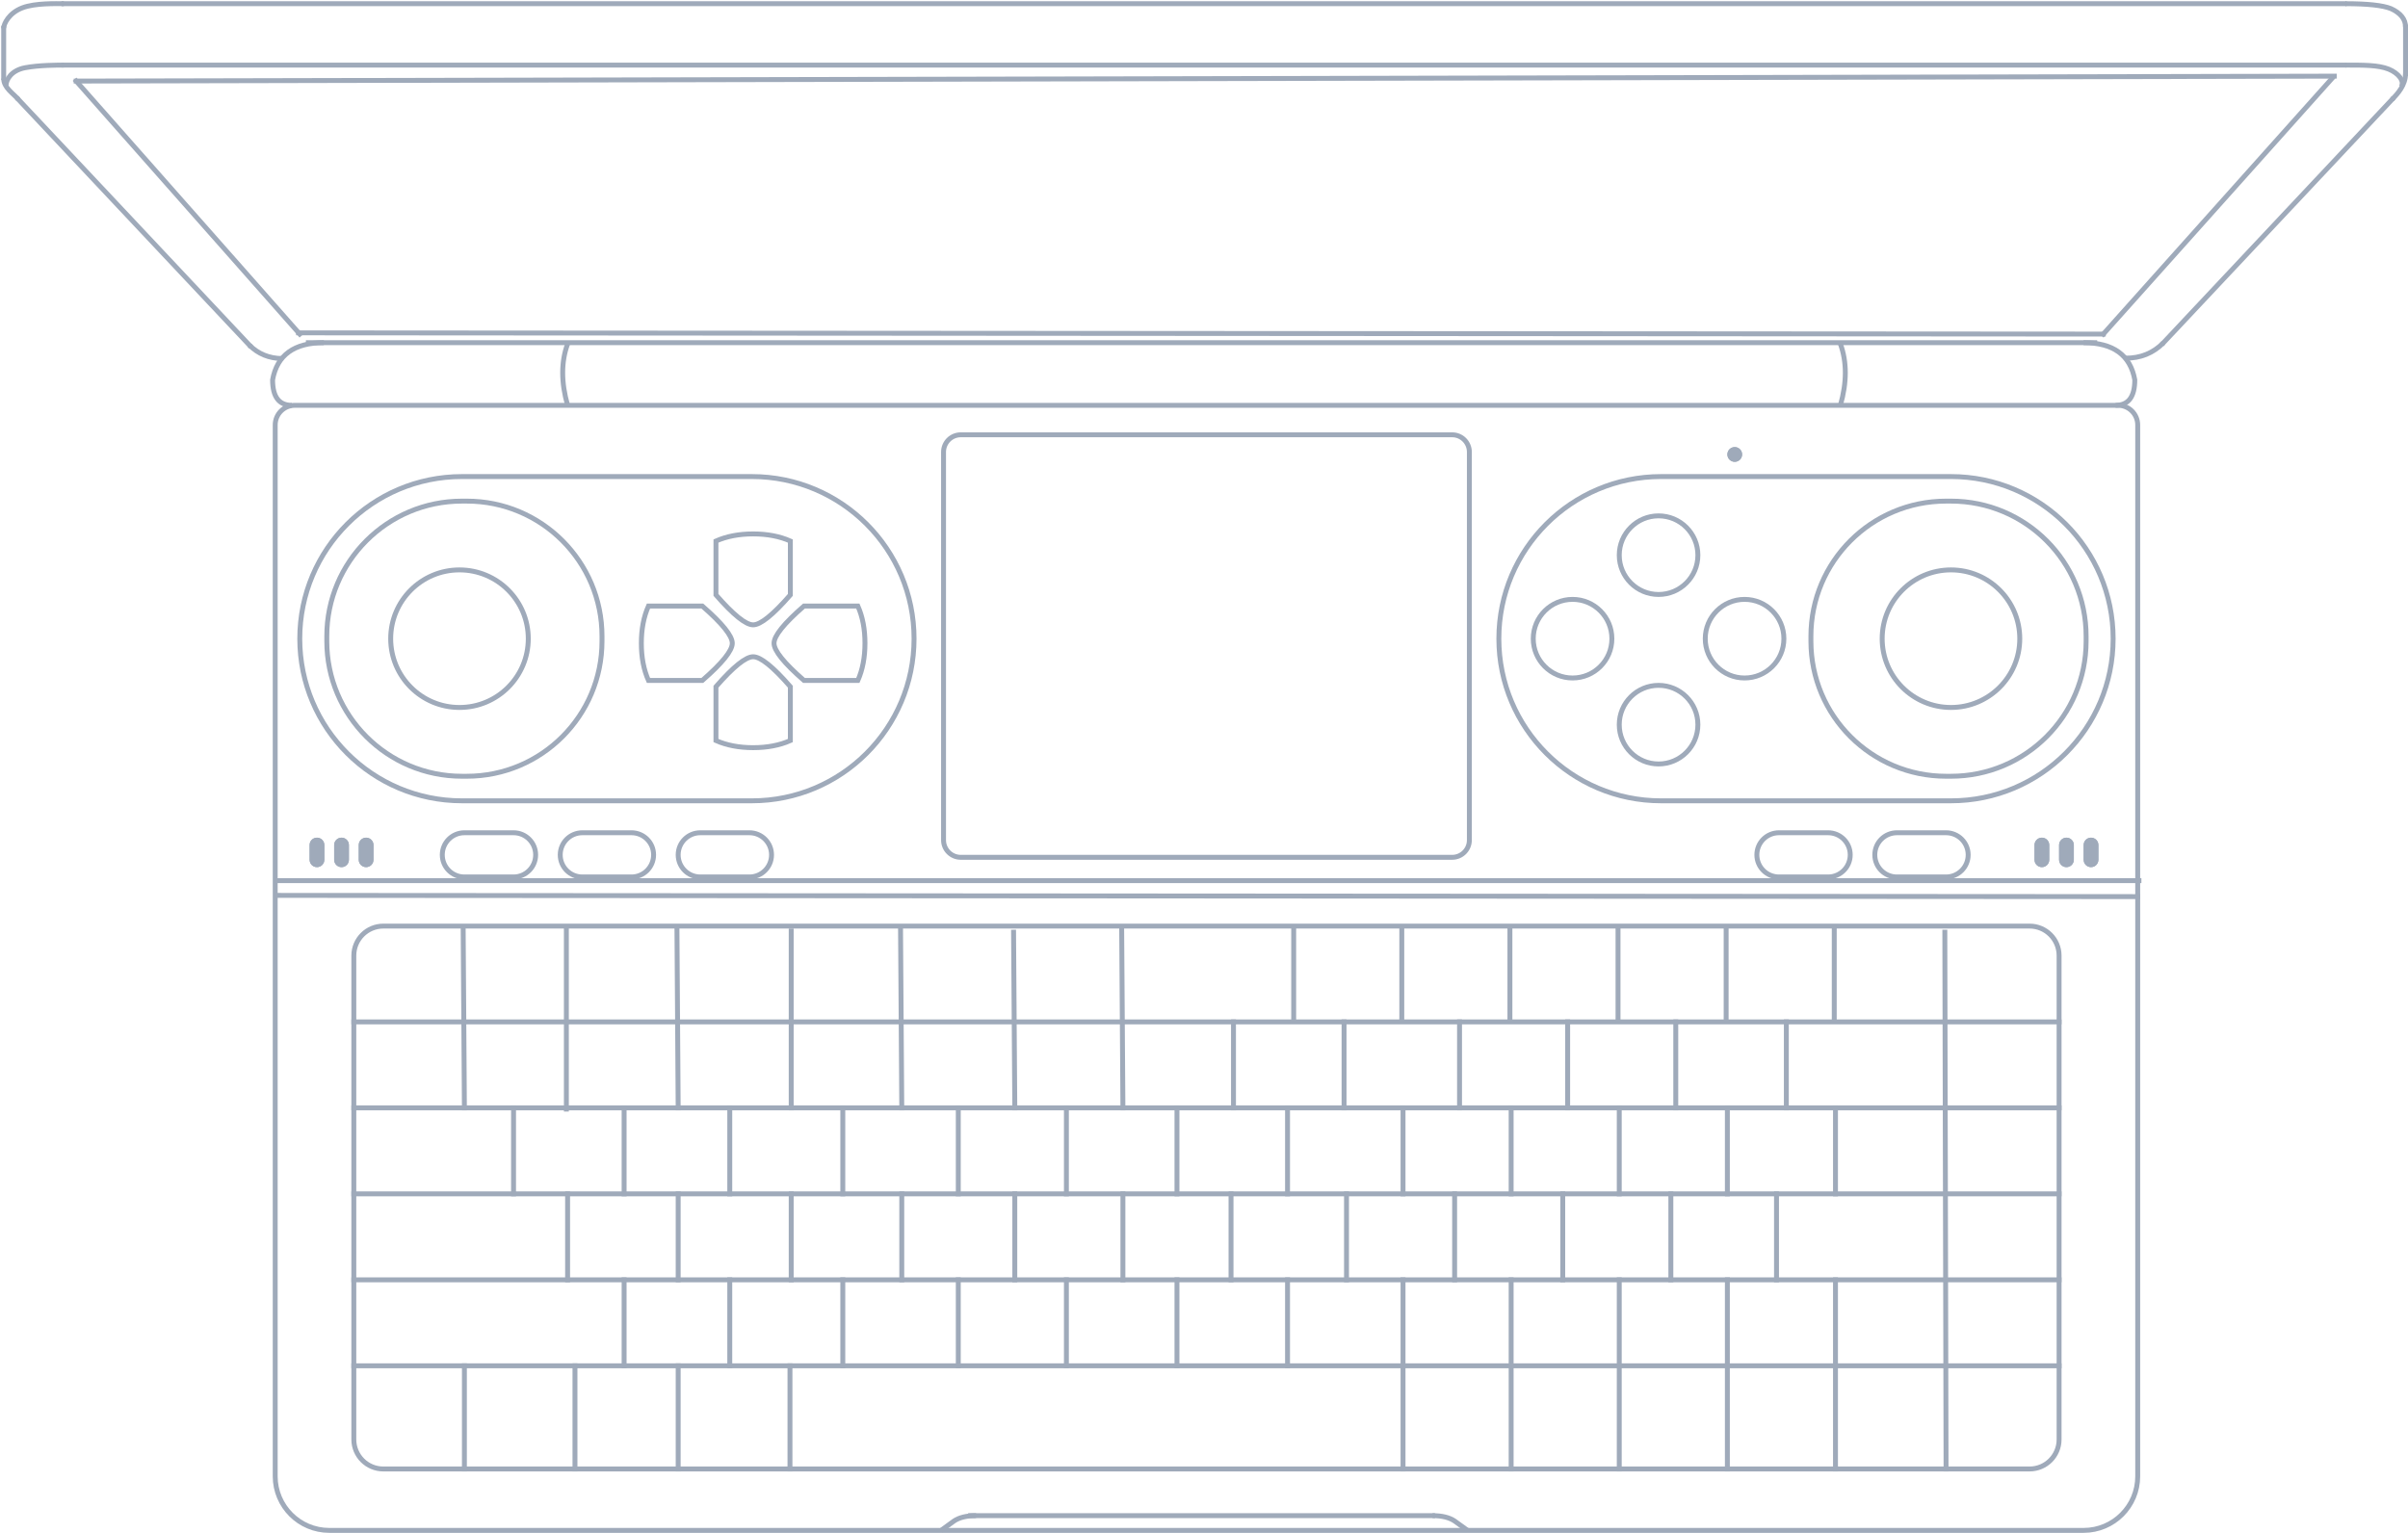 <?xml version="1.0" encoding="UTF-8"?><svg version="1.1" width="980px" height="624px" viewBox="0 0 980.0 624.0" xmlns="http://www.w3.org/2000/svg" xmlns:xlink="http://www.w3.org/1999/xlink"><defs><clipPath id="i0"><path d="M1063,0 L1063,638 L0,638 L0,0 L1063,0 Z"></path></clipPath><clipPath id="i1"><path d="M208,0 C212.418,-8.11624501e-16 216,3.582 216,8 L216,166 C216,170.418 212.418,174 208,174 L8,174 C3.582,174 2.705415e-16,170.418 0,166 L0,8 C-5.41083001e-16,3.582 3.582,5.41083001e-16 8,0 L208,0 Z"></path></clipPath><clipPath id="i2"><path d="M29,0 C45.016,-2.94213882e-15 58,12.984 58,29 C58,45.016 45.016,58 29,58 C12.984,58 9.80712939e-16,45.016 0,29 C-1.96142588e-15,12.984 12.984,1.96142588e-15 29,0 Z"></path></clipPath><clipPath id="i3"><path d="M185,0 C222.003,-6.7973552e-15 252,29.997 252,67 C252,104.003 222.003,134 185,134 L67,134 C29.997,134 2.26578507e-15,104.003 0,67 C-4.53157013e-15,29.997 29.997,4.53157013e-15 67,0 L185,0 Z"></path></clipPath><clipPath id="i4"><path d="M58,0 C88.928,-5.68137151e-15 114,25.072 114,56 L114,58 C114,88.928 88.928,114 58,114 L56,114 C25.072,114 1.8937905e-15,88.928 0,58 L0,56 C-3.78758101e-15,25.072 25.072,3.78758101e-15 56,0 L58,0 Z"></path></clipPath><clipPath id="i5"><path d="M17,0 C26.389,-1.72470207e-15 34,7.611 34,17 C34,26.389 26.389,34 17,34 C7.611,34 5.74900688e-16,26.389 0,17 C-1.14980138e-15,7.611 7.611,1.14980138e-15 17,0 Z"></path></clipPath><clipPath id="i6"><path d="M30,0 C35.523,-1.01453063e-15 40,4.477 40,10 C40,15.523 35.523,20 30,20 L10,20 C4.477,20 3.38176876e-16,15.523 0,10 C-6.76353751e-16,4.477 4.477,6.76353751e-16 10,0 L30,0 Z"></path></clipPath><clipPath id="i7"><path d="M3,0 C4.657,-3.04359188e-16 6,1.343 6,3 L6,9 C6,10.657 4.657,12 3,12 C1.343,12 1.01453063e-16,10.657 0,9 L0,3 C-2.02906125e-16,1.343 1.343,2.02906125e-16 3,0 Z M13,0 C14.657,-3.04359188e-16 16,1.343 16,3 L16,9 C16,10.657 14.657,12 13,12 C11.343,12 10,10.657 10,9 L10,3 C10,1.343 11.343,2.02906125e-16 13,0 Z M23,0 C24.657,-3.04359188e-16 26,1.343 26,3 L26,9 C26,10.657 24.657,12 23,12 C21.343,12 20,10.657 20,9 L20,3 C20,1.343 21.343,2.02906125e-16 23,0 Z"></path></clipPath><clipPath id="i8"><path d="M3,0 C4.657,0 6,1.343 6,3 C6,4.657 4.657,6 3,6 C1.343,6 0,4.657 0,3 C0,1.343 1.343,0 3,0 Z"></path></clipPath></defs><g transform="translate(-41.0 -7.0)"><g clip-path="url(#i0)"><g transform="translate(42.0 8.0)"><g transform="translate(111.0 164.0)"><path d="M8,0 L750,0 C754.418,-8.11624501e-16 758,3.582 758,8 L758,436 C758,448.15 748.15,458 736,458 L22,458 C9.85,458 1.49548438e-14,448.15 0,436 L0,8 C-5.41083001e-16,3.582 3.582,-6.56434436e-15 8,0 Z" stroke="#9FAABA" stroke-width="2" fill="none" stroke-miterlimit="10"></path><g transform="translate(0.0 199.0)"><path d="M0.5,0.5 L758,1" stroke="#9FAABA" stroke-width="2" fill="none" stroke-linecap="square" stroke-miterlimit="10"></path></g><g transform="translate(283.0 451.0)"><path d="M0,1 L188,1" stroke="#9FAABA" stroke-width="2" fill="none" stroke-linecap="square" stroke-miterlimit="10"></path></g><g transform="translate(471.0 452.0)"><path d="M0,0 C3.838,0 6.838,0.732 9,2.195 L14.242,6" stroke="#9FAABA" stroke-width="2" fill="none" stroke-miterlimit="10"></path></g><g transform="translate(285.242 452.0) scale(-1.0 1.0)"><path d="M0,0 C3.838,0 6.838,0.732 9,2.195 L14.242,6" stroke="#9FAABA" stroke-width="2" fill="none" stroke-miterlimit="10"></path></g><g transform="translate(271.0 11.0)"><g clip-path="url(#i1)"><path d="M8,0 L208,0 C212.418,-8.11624501e-16 216,3.582 216,8 L216,166 C216,170.418 212.418,174 208,174 L8,174 C3.582,174 2.705415e-16,170.418 0,166 L0,8 C-5.41083001e-16,3.582 3.582,5.41083001e-16 8,0 Z" stroke="#9FAABA" stroke-width="4" fill="none" stroke-miterlimit="5"></path></g></g><g transform="translate(0.0 193.0)"><path d="M0.5,0.5 L758.5,0.5" stroke="#9FAABA" stroke-width="2" fill="none" stroke-linecap="square" stroke-miterlimit="10"></path></g></g><g transform="translate(120.0 192.0)"><g transform="translate(37.0 38.0)"><g clip-path="url(#i2)"><path d="M29,0 C45.016,-2.94213882e-15 58,12.984 58,29 C58,45.016 45.016,58 29,58 C12.984,58 9.80712939e-16,45.016 0,29 C-1.96142588e-15,12.984 12.984,1.96142588e-15 29,0 Z" stroke="#9FAABA" stroke-width="4" fill="none" stroke-miterlimit="5"></path></g></g><g transform="translate(644.0 38.0)"><g clip-path="url(#i2)"><path d="M29,0 C45.016,-2.94213882e-15 58,12.984 58,29 C58,45.016 45.016,58 29,58 C12.984,58 9.80712939e-16,45.016 0,29 C-1.96142588e-15,12.984 12.984,1.96142588e-15 29,0 Z" stroke="#9FAABA" stroke-width="4" fill="none" stroke-miterlimit="5"></path></g></g><g clip-path="url(#i3)"><path d="M67,0 L185,0 C222.003,-6.7973552e-15 252,29.997 252,67 C252,104.003 222.003,134 185,134 L67,134 C29.997,134 2.26578507e-15,104.003 0,67 C-4.53157013e-15,29.997 29.997,4.53157013e-15 67,0 Z" stroke="#9FAABA" stroke-width="4" fill="none" stroke-miterlimit="5"></path></g><g transform="translate(488.0 0.0)"><g clip-path="url(#i3)"><path d="M67,0 L185,0 C222.003,-6.7973552e-15 252,29.997 252,67 C252,104.003 222.003,134 185,134 L67,134 C29.997,134 2.26578507e-15,104.003 0,67 C-4.53157013e-15,29.997 29.997,4.53157013e-15 67,0 Z" stroke="#9FAABA" stroke-width="4" fill="none" stroke-miterlimit="5"></path></g></g><g transform="translate(11.0 10.0)"><g clip-path="url(#i4)"><path d="M56,0 L58,0 C88.928,-5.68137151e-15 114,25.072 114,56 L114,58 C114,88.928 88.928,114 58,114 L56,114 C25.072,114 1.8937905e-15,88.928 0,58 L0,56 C-3.78758101e-15,25.072 25.072,3.78758101e-15 56,0 Z" stroke="#9FAABA" stroke-width="4" fill="none" stroke-miterlimit="5"></path></g></g><g transform="translate(615.0 10.0)"><g clip-path="url(#i4)"><path d="M56,0 L58,0 C88.928,-5.68137151e-15 114,25.072 114,56 L114,58 C114,88.928 88.928,114 58,114 L56,114 C25.072,114 1.8937905e-15,88.928 0,58 L0,56 C-3.78758101e-15,25.072 25.072,3.78758101e-15 56,0 Z" stroke="#9FAABA" stroke-width="4" fill="none" stroke-miterlimit="5"></path></g></g><g transform="translate(502.0 50.0)"><g clip-path="url(#i5)"><path d="M17,0 C26.389,-1.72470207e-15 34,7.611 34,17 C34,26.389 26.389,34 17,34 C7.611,34 5.74900688e-16,26.389 0,17 C-1.14980138e-15,7.611 7.611,1.14980138e-15 17,0 Z" stroke="#9FAABA" stroke-width="4" fill="none" stroke-miterlimit="5"></path></g></g><g transform="translate(572.0 50.0)"><g clip-path="url(#i5)"><path d="M17,0 C26.389,-1.72470207e-15 34,7.611 34,17 C34,26.389 26.389,34 17,34 C7.611,34 5.74900688e-16,26.389 0,17 C-1.14980138e-15,7.611 7.611,1.14980138e-15 17,0 Z" stroke="#9FAABA" stroke-width="4" fill="none" stroke-miterlimit="5"></path></g></g><g transform="translate(537.0 16.0)"><g clip-path="url(#i5)"><path d="M17,0 C26.389,-1.72470207e-15 34,7.611 34,17 C34,26.389 26.389,34 17,34 C7.611,34 5.74900688e-16,26.389 0,17 C-1.14980138e-15,7.611 7.611,1.14980138e-15 17,0 Z" stroke="#9FAABA" stroke-width="4" fill="none" stroke-miterlimit="5"></path></g></g><g transform="translate(537.0 85.0)"><g clip-path="url(#i5)"><path d="M17,0 C26.389,-1.72470207e-15 34,7.611 34,17 C34,26.389 26.389,34 17,34 C7.611,34 5.74900688e-16,26.389 0,17 C-1.14980138e-15,7.611 7.611,1.14980138e-15 17,0 Z" stroke="#9FAABA" stroke-width="4" fill="none" stroke-miterlimit="5"></path></g></g><g transform="translate(170.375 111.363) rotate(-90)"><path d="M2.895,0 L24.822,0 C32.947,7.081 37.009,12.129 37.009,15.142 C37.009,18.155 32.947,23.202 24.822,30.283 L2.895,30.283 C0.965,25.935 0,20.888 0,15.142 C0,9.396 0.965,4.348 2.895,0 Z" stroke="#9FAABA" stroke-width="2" fill="none" stroke-miterlimit="10"></path></g><g transform="translate(200.658 24.354) rotate(90.0)"><path d="M2.895,0 L24.822,0 C32.947,7.081 37.009,12.129 37.009,15.142 C37.009,18.155 32.947,23.202 24.822,30.283 L2.895,30.283 C0.965,25.935 0,20.888 0,15.142 C0,9.396 0.965,4.348 2.895,0 Z" stroke="#9FAABA" stroke-width="2" fill="none" stroke-miterlimit="10"></path></g><g transform="translate(231.021 53.717) scale(-1.0 1.0)"><path d="M2.895,0 L24.822,0 C32.947,7.081 37.009,12.129 37.009,15.142 C37.009,18.155 32.947,23.202 24.822,30.283 L2.895,30.283 C0.965,25.935 0,20.888 0,15.142 C0,9.396 0.965,4.348 2.895,0 Z" stroke="#9FAABA" stroke-width="2" fill="none" stroke-miterlimit="10"></path></g><g transform="translate(140.012 53.717)"><path d="M2.895,0 L24.822,0 C32.947,7.081 37.009,12.129 37.009,15.142 C37.009,18.155 32.947,23.202 24.822,30.283 L2.895,30.283 C0.965,25.935 0,20.888 0,15.142 C0,9.396 0.965,4.348 2.895,0 Z" stroke="#9FAABA" stroke-width="2" fill="none" stroke-miterlimit="10"></path></g></g><g transform="translate(143.0 376.0)"><path d="M12,0 L682,0 C688.627,-1.21743675e-15 694,5.373 694,12 L694,209 C694,215.627 688.627,221 682,221 L12,221 C5.373,221 1.81693806e-14,215.627 0,209 L0,12 C2.74108918e-15,5.373 5.373,6.14069502e-15 12,0 Z" stroke="#9FAABA" stroke-width="2" fill="none" stroke-miterlimit="10"></path><g transform="translate(0.0 38.0)"><path d="M0,1 L694,1" stroke="#9FAABA" stroke-width="2" fill="none" stroke-linecap="square" stroke-miterlimit="10"></path></g><g transform="translate(0.0 73.0)"><path d="M0,1 L694,1" stroke="#9FAABA" stroke-width="2" fill="none" stroke-linecap="square" stroke-miterlimit="10"></path></g><g transform="translate(0.0 108.0)"><path d="M0,1 L694,1" stroke="#9FAABA" stroke-width="2" fill="none" stroke-linecap="square" stroke-miterlimit="10"></path></g><g transform="translate(0.0 143.0)"><path d="M0,1 L694,1" stroke="#9FAABA" stroke-width="2" fill="none" stroke-linecap="square" stroke-miterlimit="10"></path></g><g transform="translate(0.0 178.0)"><path d="M0,1 L694,1" stroke="#9FAABA" stroke-width="2" fill="none" stroke-linecap="square" stroke-miterlimit="10"></path></g><g transform="translate(44.0 0.0)"><path d="M0.5,0.5 L1,74" stroke="#9FAABA" stroke-width="2" fill="none" stroke-linecap="square" stroke-miterlimit="10"></path></g><g transform="translate(177.0 2.0)"><path d="M1,0 L1,72" stroke="#9FAABA" stroke-width="2" fill="none" stroke-linecap="square" stroke-miterlimit="10"></path></g><g transform="translate(131.0 0.0)"><path d="M0.5,0.5 L1,74" stroke="#9FAABA" stroke-width="2" fill="none" stroke-linecap="square" stroke-miterlimit="10"></path></g><g transform="translate(86.0 0.0)"><path d="M0.5,0.5 L0.5,74.5" stroke="#9FAABA" stroke-width="2" fill="none" stroke-linecap="square" stroke-miterlimit="10"></path></g><g transform="translate(222.0 1.0)"><path d="M0.5,0.5 L1,73" stroke="#9FAABA" stroke-width="2" fill="none" stroke-linecap="square" stroke-miterlimit="10"></path></g><g transform="translate(312.0 1.0)"><path d="M0.5,0.5 L1,73" stroke="#9FAABA" stroke-width="2" fill="none" stroke-linecap="square" stroke-miterlimit="10"></path></g><g transform="translate(268.0 2.0)"><path d="M0.5,0.5 L1,72" stroke="#9FAABA" stroke-width="2" fill="none" stroke-linecap="square" stroke-miterlimit="10"></path></g><g transform="translate(382.0 0.0)"><path d="M0.5,0.5 L0.5,37.5" stroke="#9FAABA" stroke-width="2" fill="none" stroke-linecap="square" stroke-miterlimit="10"></path></g><g transform="translate(64.0 74.0)"><path d="M1,0 L1,35" stroke="#9FAABA" stroke-width="2" fill="none" stroke-linecap="square" stroke-miterlimit="10"></path></g><g transform="translate(109.0 74.0)"><path d="M1,0 L1,35" stroke="#9FAABA" stroke-width="2" fill="none" stroke-linecap="square" stroke-miterlimit="10"></path></g><g transform="translate(109.0 144.0)"><path d="M1,0 L1,35" stroke="#9FAABA" stroke-width="2" fill="none" stroke-linecap="square" stroke-miterlimit="10"></path></g><g transform="translate(152.0 74.0)"><path d="M1,0 L1,35" stroke="#9FAABA" stroke-width="2" fill="none" stroke-linecap="square" stroke-miterlimit="10"></path></g><g transform="translate(152.0 144.0)"><path d="M1,0 L1,35" stroke="#9FAABA" stroke-width="2" fill="none" stroke-linecap="square" stroke-miterlimit="10"></path></g><g transform="translate(198.0 74.0)"><path d="M1,0 L1,35" stroke="#9FAABA" stroke-width="2" fill="none" stroke-linecap="square" stroke-miterlimit="10"></path></g><g transform="translate(131.0 109.0)"><path d="M1,0 L1,35" stroke="#9FAABA" stroke-width="2" fill="none" stroke-linecap="square" stroke-miterlimit="10"></path></g><g transform="translate(177.0 109.0)"><path d="M1,0 L1,35" stroke="#9FAABA" stroke-width="2" fill="none" stroke-linecap="square" stroke-miterlimit="10"></path></g><g transform="translate(222.0 109.0)"><path d="M1,0 L1,35" stroke="#9FAABA" stroke-width="2" fill="none" stroke-linecap="square" stroke-miterlimit="10"></path></g><g transform="translate(268.0 109.0)"><path d="M1,0 L1,35" stroke="#9FAABA" stroke-width="2" fill="none" stroke-linecap="square" stroke-miterlimit="10"></path></g><g transform="translate(312.0 109.0)"><path d="M1,0 L1,35" stroke="#9FAABA" stroke-width="2" fill="none" stroke-linecap="square" stroke-miterlimit="10"></path></g><g transform="translate(356.0 109.0)"><path d="M1,0 L1,35" stroke="#9FAABA" stroke-width="2" fill="none" stroke-linecap="square" stroke-miterlimit="10"></path></g><g transform="translate(403.0 109.0)"><path d="M1,0 L1,35" stroke="#9FAABA" stroke-width="2" fill="none" stroke-linecap="square" stroke-miterlimit="10"></path></g><g transform="translate(447.0 109.0)"><path d="M1,0 L1,35" stroke="#9FAABA" stroke-width="2" fill="none" stroke-linecap="square" stroke-miterlimit="10"></path></g><g transform="translate(491.0 109.0)"><path d="M1,0 L1,35" stroke="#9FAABA" stroke-width="2" fill="none" stroke-linecap="square" stroke-miterlimit="10"></path></g><g transform="translate(535.0 109.0)"><path d="M1,0 L1,35" stroke="#9FAABA" stroke-width="2" fill="none" stroke-linecap="square" stroke-miterlimit="10"></path></g><g transform="translate(578.0 109.0)"><path d="M1,0 L1,35" stroke="#9FAABA" stroke-width="2" fill="none" stroke-linecap="square" stroke-miterlimit="10"></path></g><g transform="translate(131.0 179.0)"><path d="M1,0 L1,42" stroke="#9FAABA" stroke-width="2" fill="none" stroke-linecap="square" stroke-miterlimit="10"></path></g><g transform="translate(176.0 179.0)"><path d="M1.5,0 L1.5,42" stroke="#9FAABA" stroke-width="2" fill="none" stroke-linecap="square" stroke-miterlimit="10"></path></g><g transform="translate(89.0 179.0)"><path d="M1,0 L1,42" stroke="#9FAABA" stroke-width="2" fill="none" stroke-linecap="square" stroke-miterlimit="10"></path></g><g transform="translate(44.0 179.0)"><path d="M1,0 L1,42" stroke="#9FAABA" stroke-width="2" fill="none" stroke-linecap="square" stroke-miterlimit="10"></path></g><g transform="translate(86.0 109.0)"><path d="M1,0 L1,35" stroke="#9FAABA" stroke-width="2" fill="none" stroke-linecap="square" stroke-miterlimit="10"></path></g><g transform="translate(198.0 144.0)"><path d="M1,0 L1,35" stroke="#9FAABA" stroke-width="2" fill="none" stroke-linecap="square" stroke-miterlimit="10"></path></g><g transform="translate(245.0 74.0)"><path d="M1,0 L1,35" stroke="#9FAABA" stroke-width="2" fill="none" stroke-linecap="square" stroke-miterlimit="10"></path></g><g transform="translate(245.0 144.0)"><path d="M1,0 L1,35" stroke="#9FAABA" stroke-width="2" fill="none" stroke-linecap="square" stroke-miterlimit="10"></path></g><g transform="translate(289.0 74.0)"><path d="M1,0 L1,35" stroke="#9FAABA" stroke-width="2" fill="none" stroke-linecap="square" stroke-miterlimit="10"></path></g><g transform="translate(289.0 144.0)"><path d="M1,0 L1,35" stroke="#9FAABA" stroke-width="2" fill="none" stroke-linecap="square" stroke-miterlimit="10"></path></g><g transform="translate(334.0 74.0)"><path d="M1,0 L1,35" stroke="#9FAABA" stroke-width="2" fill="none" stroke-linecap="square" stroke-miterlimit="10"></path></g><g transform="translate(334.0 144.0)"><path d="M1,0 L1,35" stroke="#9FAABA" stroke-width="2" fill="none" stroke-linecap="square" stroke-miterlimit="10"></path></g><g transform="translate(379.0 74.0)"><path d="M1,0 L1,35" stroke="#9FAABA" stroke-width="2" fill="none" stroke-linecap="square" stroke-miterlimit="10"></path></g><g transform="translate(379.0 144.0)"><path d="M1,0 L1,35" stroke="#9FAABA" stroke-width="2" fill="none" stroke-linecap="square" stroke-miterlimit="10"></path></g><g transform="translate(470.0 74.0)"><path d="M1,0 L1,35" stroke="#9FAABA" stroke-width="2" fill="none" stroke-linecap="square" stroke-miterlimit="10"></path></g><g transform="translate(470.0 144.0)"><path d="M1,0 L1,77" stroke="#9FAABA" stroke-width="2" fill="none" stroke-linecap="square" stroke-miterlimit="10"></path></g><g transform="translate(514.0 74.0)"><path d="M1,0 L1,35" stroke="#9FAABA" stroke-width="2" fill="none" stroke-linecap="square" stroke-miterlimit="10"></path></g><g transform="translate(514.0 144.0)"><path d="M1,0 L1,77" stroke="#9FAABA" stroke-width="2" fill="none" stroke-linecap="square" stroke-miterlimit="10"></path></g><g transform="translate(558.0 74.0)"><path d="M1,0 L1,35" stroke="#9FAABA" stroke-width="2" fill="none" stroke-linecap="square" stroke-miterlimit="10"></path></g><g transform="translate(558.0 144.0)"><path d="M1,0 L1,77" stroke="#9FAABA" stroke-width="2" fill="none" stroke-linecap="square" stroke-miterlimit="10"></path></g><g transform="translate(602.0 74.0)"><path d="M1,0 L1,35" stroke="#9FAABA" stroke-width="2" fill="none" stroke-linecap="square" stroke-miterlimit="10"></path></g><g transform="translate(602.0 144.0)"><path d="M1,0 L1,77" stroke="#9FAABA" stroke-width="2" fill="none" stroke-linecap="square" stroke-miterlimit="10"></path></g><g transform="translate(426.0 74.0)"><path d="M1,0 L1,35" stroke="#9FAABA" stroke-width="2" fill="none" stroke-linecap="square" stroke-miterlimit="10"></path></g><g transform="translate(426.0 144.0)"><path d="M1,0 L1,77" stroke="#9FAABA" stroke-width="2" fill="none" stroke-linecap="square" stroke-miterlimit="10"></path></g><g transform="translate(402.0 39.0)"><path d="M1,0 L1,35" stroke="#9FAABA" stroke-width="2" fill="none" stroke-linecap="square" stroke-miterlimit="10"></path></g><g transform="translate(449.0 39.0)"><path d="M1,0 L1,35" stroke="#9FAABA" stroke-width="2" fill="none" stroke-linecap="square" stroke-miterlimit="10"></path></g><g transform="translate(493.0 39.0)"><path d="M1,0 L1,35" stroke="#9FAABA" stroke-width="2" fill="none" stroke-linecap="square" stroke-miterlimit="10"></path></g><g transform="translate(537.0 39.0)"><path d="M1,0 L1,35" stroke="#9FAABA" stroke-width="2" fill="none" stroke-linecap="square" stroke-miterlimit="10"></path></g><g transform="translate(582.0 39.0)"><path d="M1,0 L1,35" stroke="#9FAABA" stroke-width="2" fill="none" stroke-linecap="square" stroke-miterlimit="10"></path></g><g transform="translate(426.0 0.0)"><path d="M0.5,0.5 L0.5,37.5" stroke="#9FAABA" stroke-width="2" fill="none" stroke-linecap="square" stroke-miterlimit="10"></path></g><g transform="translate(470.0 0.0)"><path d="M0.5,0.5 L0.5,37.5" stroke="#9FAABA" stroke-width="2" fill="none" stroke-linecap="square" stroke-miterlimit="10"></path></g><g transform="translate(514.0 0.0)"><path d="M0.5,0.5 L0.5,37.5" stroke="#9FAABA" stroke-width="2" fill="none" stroke-linecap="square" stroke-miterlimit="10"></path></g><g transform="translate(558.0 0.0)"><path d="M0.5,0.5 L0.5,37.5" stroke="#9FAABA" stroke-width="2" fill="none" stroke-linecap="square" stroke-miterlimit="10"></path></g><g transform="translate(602.0 0.0)"><path d="M0.5,0.5 L0.5,37.5" stroke="#9FAABA" stroke-width="2" fill="none" stroke-linecap="square" stroke-miterlimit="10"></path></g><g transform="translate(647.0 2.0)"><path d="M0.5,0.5 L1,219" stroke="#9FAABA" stroke-width="2" fill="none" stroke-linecap="square" stroke-miterlimit="10"></path></g><g transform="translate(357.0 39.0)"><path d="M1,0 L1,35" stroke="#9FAABA" stroke-width="2" fill="none" stroke-linecap="square" stroke-miterlimit="10"></path></g></g><g transform="translate(178.0 337.0)"><g clip-path="url(#i6)"><path d="M10,0 L30,0 C35.523,-1.01453063e-15 40,4.477 40,10 C40,15.523 35.523,20 30,20 L10,20 C4.477,20 3.38176876e-16,15.523 0,10 C-6.76353751e-16,4.477 4.477,6.76353751e-16 10,0 Z" stroke="#9FAABA" stroke-width="4" fill="none" stroke-miterlimit="5"></path></g><g transform="translate(48.0 0.0)"><g clip-path="url(#i6)"><path d="M10,0 L30,0 C35.523,-1.01453063e-15 40,4.477 40,10 C40,15.523 35.523,20 30,20 L10,20 C4.477,20 3.38176876e-16,15.523 0,10 C-6.76353751e-16,4.477 4.477,6.76353751e-16 10,0 Z" stroke="#9FAABA" stroke-width="4" fill="none" stroke-miterlimit="5"></path></g></g><g transform="translate(96.0 0.0)"><g clip-path="url(#i6)"><path d="M10,0 L30,0 C35.523,-1.01453063e-15 40,4.477 40,10 C40,15.523 35.523,20 30,20 L10,20 C4.477,20 3.38176876e-16,15.523 0,10 C-6.76353751e-16,4.477 4.477,6.76353751e-16 10,0 Z" stroke="#9FAABA" stroke-width="4" fill="none" stroke-miterlimit="5"></path></g></g><g transform="translate(535.0 0.0)"><g clip-path="url(#i6)"><path d="M10,0 L30,0 C35.523,-1.01453063e-15 40,4.477 40,10 C40,15.523 35.523,20 30,20 L10,20 C4.477,20 3.38176876e-16,15.523 0,10 C-6.76353751e-16,4.477 4.477,6.76353751e-16 10,0 Z" stroke="#9FAABA" stroke-width="4" fill="none" stroke-miterlimit="5"></path></g></g><g transform="translate(583.0 0.0)"><g clip-path="url(#i6)"><path d="M10,0 L30,0 C35.523,-1.01453063e-15 40,4.477 40,10 C40,15.523 35.523,20 30,20 L10,20 C4.477,20 3.38176876e-16,15.523 0,10 C-6.76353751e-16,4.477 4.477,6.76353751e-16 10,0 Z" stroke="#9FAABA" stroke-width="4" fill="none" stroke-miterlimit="5"></path></g></g></g><g transform="translate(30.0 30.0)"><path d="M0,2 L919,0" stroke="#9FAABA" stroke-width="2" fill="none" stroke-linecap="square" stroke-miterlimit="10"></path><g transform="translate(0.0 2.0)"><path d="M0,0 L91,103" stroke="#9FAABA" stroke-width="2" fill="none" stroke-linecap="square" stroke-miterlimit="10"></path></g><g transform="translate(918.0 1.0) scale(-1.0 1.0)"><path d="M0,0 L93,104" stroke="#9FAABA" stroke-width="2" fill="none" stroke-linecap="square" stroke-miterlimit="10"></path></g><g transform="translate(94.0 108.0)"><path d="M0.5,0.5 L727.5,0.5" stroke="#9FAABA" stroke-width="2" fill="none" stroke-linecap="square" stroke-miterlimit="10"></path></g></g><g transform="translate(25.0 25.0)"><path d="M0,0.5 L928,0.5" stroke="#9FAABA" stroke-width="2" fill="none" stroke-linecap="square" stroke-miterlimit="10"></path></g><g transform="translate(25.0 0.0)"><path d="M0,0.5 L928,0.5" stroke="#9FAABA" stroke-width="2" fill="none" stroke-linecap="square" stroke-miterlimit="10"></path></g><g transform="translate(750.0 139.0) scale(-1.0 1.0)"><path d="M2,0 C-0.667,7.324 -0.667,15.658 2,25" stroke="#9FAABA" stroke-width="2" fill="none" stroke-miterlimit="10"></path></g><g transform="translate(228.0 139.0)"><path d="M2,0 C-0.667,7.324 -0.667,15.658 2,25" stroke="#9FAABA" stroke-width="2" fill="none" stroke-miterlimit="10"></path></g><g transform="translate(846.939 138.5)"><path d="M0,0 C12.095,0 19.053,5.042 20.873,15.126 C20.873,22.042 18.269,25.5 13.061,25.5" stroke="#9FAABA" stroke-width="2" fill="none" stroke-miterlimit="10"></path></g><g transform="translate(130.812 138.5) scale(-1.0 1.0)"><path d="M0,0 C12.095,0 19.053,5.042 20.873,15.126 C20.873,22.042 18.269,25.5 13.061,25.5" stroke="#9FAABA" stroke-width="2" fill="none" stroke-miterlimit="10"></path></g><g transform="translate(977.0 10.0)"><path d="M1,0 L1,19" stroke="#9FAABA" stroke-width="2" fill="none" stroke-linecap="square" stroke-miterlimit="10"></path></g><g transform="translate(953.5 0.5)"><path d="M0,0 C9.046,0 15.229,0.669 18.55,2.008 C22.517,3.827 24.5,6.325 24.5,9.5" stroke="#9FAABA" stroke-width="2" fill="none" stroke-miterlimit="10"></path></g><g transform="translate(879.0 39.0)"><path d="M93.5,0.5 L0.5,99.5" stroke="#9FAABA" stroke-width="2" fill="none" stroke-linecap="square" stroke-miterlimit="10"></path></g><g transform="translate(863.957 138.5)"><path d="M15.543,0 C11.348,4.269 6.167,6.368 0,6.298" stroke="#9FAABA" stroke-width="2" fill="none" stroke-miterlimit="10"></path></g><g transform="translate(972.5 29.0)"><path d="M5.5,0 C5.5,4.611 2.316,8.152 0,10.5" stroke="#9FAABA" stroke-width="2" fill="none" stroke-miterlimit="10"></path></g><g transform="translate(953.5 25.5)"><path d="M0,0 C7.339,0 13.379,-0.069 17.661,1.658 C21.653,3.267 24.195,6.596 22.755,8.75" stroke="#9FAABA" stroke-width="2" fill="none" stroke-miterlimit="10"></path></g><g transform="translate(6.0 39.0)"><path d="M0.5,0.5 L94.5,100.5" stroke="#9FAABA" stroke-width="2" fill="none" stroke-linecap="square" stroke-miterlimit="10"></path></g><g transform="translate(100.5 139.5)"><path d="M0,0 C3.544,3.566 7.987,5.388 13.33,5.467" stroke="#9FAABA" stroke-width="2" fill="none" stroke-miterlimit="10"></path></g><g transform="translate(0.0 10.0)"><path d="M0.5,0.5 L0.5,20.5" stroke="#9FAABA" stroke-width="2" fill="none" stroke-linecap="square" stroke-miterlimit="10"></path></g><g transform="translate(0.5 0.483)"><path d="M0,10.017 C0,8.219 2.134,3.788 7.619,1.697 C12.825,-0.289 21.306,0.017 24.5,0.017" stroke="#9FAABA" stroke-width="2" fill="none" stroke-miterlimit="10"></path></g><g transform="translate(0.5 31.0)"><path d="M0,0 C0,3.737 4.023,6.133 6,8.5" stroke="#9FAABA" stroke-width="2" fill="none" stroke-miterlimit="10"></path></g><g transform="translate(1.458 25.5)"><path d="M0,8.322 C0,5.847 2.237,2.109 7.768,1.068 C13.442,0 20.919,0 23.542,0" stroke="#9FAABA" stroke-width="2" fill="none" stroke-miterlimit="10"></path></g><g transform="translate(120.0 134.0)"><path d="M0.5,0.5 L735,1" stroke="#9FAABA" stroke-width="2" fill="none" stroke-linecap="square" stroke-miterlimit="10"></path></g><g transform="translate(827.0 340.0)"><g clip-path="url(#i7)"><polygon points="0,0 26,0 26,12 0,12 0,0" stroke="none" fill="#9FAABA"></polygon><path d="M3,0 C4.657,-3.04359188e-16 6,1.343 6,3 L6,9 C6,10.657 4.657,12 3,12 C1.343,12 1.01453063e-16,10.657 0,9 L0,3 C-2.02906125e-16,1.343 1.343,2.02906125e-16 3,0 Z M13,0 C14.657,-3.04359188e-16 16,1.343 16,3 L16,9 C16,10.657 14.657,12 13,12 C11.343,12 10,10.657 10,9 L10,3 C10,1.343 11.343,2.02906125e-16 13,0 Z M23,0 C24.657,-3.04359188e-16 26,1.343 26,3 L26,9 C26,10.657 24.657,12 23,12 C21.343,12 20,10.657 20,9 L20,3 C20,1.343 21.343,2.02906125e-16 23,0 Z" stroke="#9FAABA" stroke-width="2" fill="none" stroke-miterlimit="5"></path></g></g><g transform="translate(125.0 340.0)"><g clip-path="url(#i7)"><polygon points="0,0 26,0 26,12 0,12 0,0" stroke="none" fill="#9FAABA"></polygon><path d="M3,0 C4.657,-3.04359188e-16 6,1.343 6,3 L6,9 C6,10.657 4.657,12 3,12 C1.343,12 1.01453063e-16,10.657 0,9 L0,3 C-2.02906125e-16,1.343 1.343,2.02906125e-16 3,0 Z M13,0 C14.657,-3.04359188e-16 16,1.343 16,3 L16,9 C16,10.657 14.657,12 13,12 C11.343,12 10,10.657 10,9 L10,3 C10,1.343 11.343,2.02906125e-16 13,0 Z M23,0 C24.657,-3.04359188e-16 26,1.343 26,3 L26,9 C26,10.657 24.657,12 23,12 C21.343,12 20,10.657 20,9 L20,3 C20,1.343 21.343,2.02906125e-16 23,0 Z" stroke="#9FAABA" stroke-width="2" fill="none" stroke-miterlimit="5"></path></g></g><g transform="translate(702.0 181.0)"><g clip-path="url(#i8)"><polygon points="0,0 6,0 6,6 0,6 0,0" stroke="none" fill="#9FAABA"></polygon><path d="M3,6 C4.657,6 6,4.657 6,3 C6,1.343 4.657,0 3,0 C1.343,0 0,1.343 0,3 C0,4.657 1.343,6 3,6 Z" stroke="#9FAABA" stroke-width="2" fill="none" stroke-miterlimit="5"></path></g></g></g></g></g></svg>